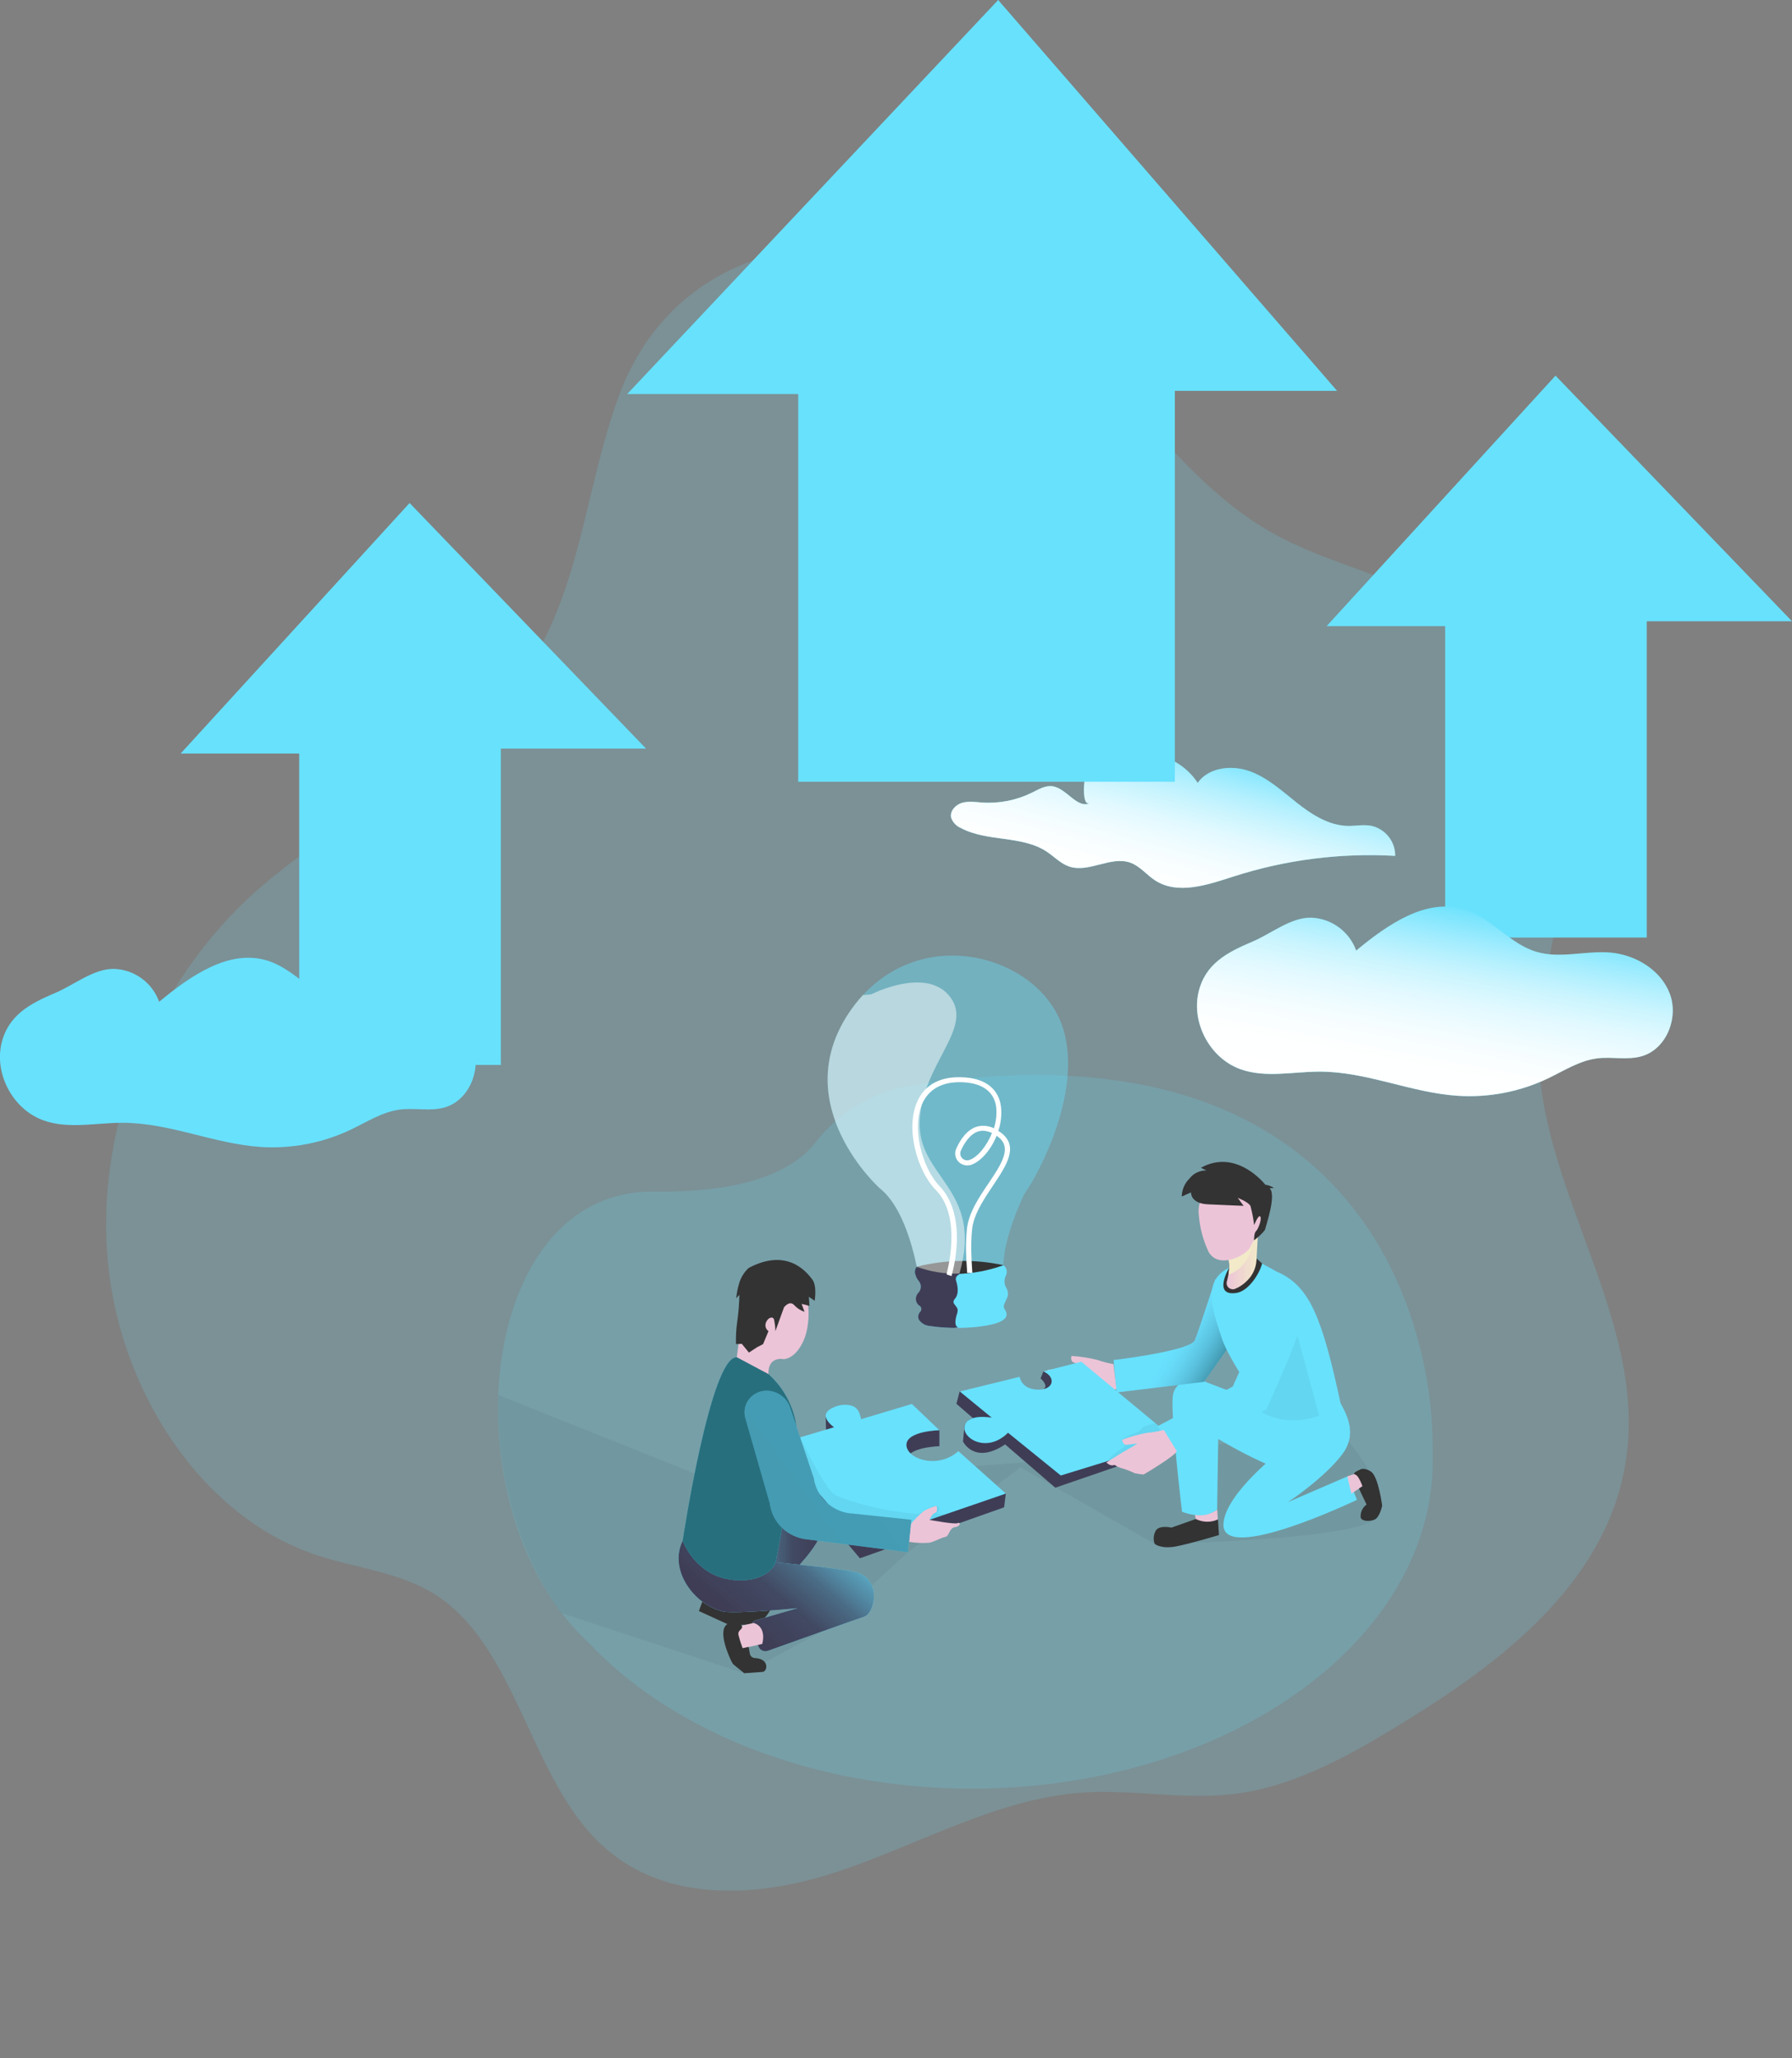 <svg width="439" height="504" viewBox="0 0 439 504" fill="none" xmlns="http://www.w3.org/2000/svg">
<rect x="0" y="0" width="439" height="504" fill="#808080" stroke="none"/>
<g clip-path="url(#clip0)">
<path opacity="0.18" d="M151.687 96.772C144.128 117.118 142.531 140.215 132.092 158.891C116.256 187.231 84.625 198.184 61.513 219.341C38.538 240.39 23.945 273.584 26.236 306.705C28.527 339.826 49.082 371.368 77.55 380.823C87.416 384.108 98.121 384.929 107.003 390.748C126.808 403.722 129.801 435.616 147.532 451.911C163.392 466.482 186.706 464.677 206.325 457.965C225.944 451.252 244.797 440.353 265.279 438.973C277.493 438.151 289.779 440.777 301.944 439.36C317.449 437.556 331.695 429.31 345.329 420.847C369.038 406.122 394.538 386.435 398.482 356.427C403 321.853 376.443 290.501 376.863 255.557C377.056 239.317 383.155 223.681 383.72 207.414C384.526 184.975 373.781 162.482 356.695 150.699C342.715 141.045 325.677 138.555 311.068 130.155C291.263 118.769 277.638 97.675 260.834 81.362C230.429 51.85 169.305 49.315 151.687 96.772Z" fill="#68E1FD"/>
<path d="M293.402 191.716C296.083 187.903 301.724 187.269 306.127 188.85C310.53 190.431 314.059 193.695 317.715 196.595C321.371 199.495 325.579 202.183 330.253 202.259C332.12 202.259 334.011 201.887 335.852 202.209C337.546 202.565 339.063 203.495 340.146 204.841C341.229 206.187 341.81 207.865 341.79 209.59C328.367 208.823 314.917 210.543 302.123 214.663C295.82 216.692 288.55 219.203 282.976 215.601C280.898 214.249 279.294 212.135 276.97 211.281C272.177 209.522 266.79 213.817 261.929 212.203C259.834 211.492 258.273 209.784 256.423 208.558C250.307 204.509 241.815 206.225 235.351 202.75C234.802 202.516 234.309 202.169 233.904 201.732C233.5 201.295 233.192 200.777 233.001 200.213C232.662 198.607 234.087 197.068 235.673 196.603C237.26 196.138 238.948 196.409 240.594 196.527C244.818 196.808 249.042 195.968 252.835 194.092C254.43 193.297 256.084 192.291 257.849 192.545C261.352 193.044 263.931 198.226 267.078 196.637C264.779 197.795 265.636 190.084 266.043 189.34C267.367 186.964 271.676 185.29 274.162 184.656C281.203 182.838 289.406 185.553 293.402 191.716Z" fill="#68E1FD"/>
<path d="M293.402 191.716C296.083 187.903 301.724 187.269 306.127 188.85C310.53 190.431 314.059 193.695 317.715 196.595C321.371 199.495 325.579 202.183 330.253 202.259C332.12 202.259 334.011 201.887 335.852 202.209C337.546 202.565 339.063 203.495 340.146 204.841C341.229 206.187 341.81 207.865 341.79 209.59C328.367 208.823 314.917 210.543 302.123 214.663C295.82 216.692 288.55 219.203 282.976 215.601C280.898 214.249 279.294 212.135 276.97 211.281C272.177 209.522 266.79 213.817 261.929 212.203C259.834 211.492 258.273 209.784 256.423 208.558C250.307 204.509 241.815 206.225 235.351 202.75C234.802 202.516 234.309 202.169 233.904 201.732C233.5 201.295 233.192 200.777 233.001 200.213C232.662 198.607 234.087 197.068 235.673 196.603C237.26 196.138 238.948 196.409 240.594 196.527C244.818 196.808 249.042 195.968 252.835 194.092C254.43 193.297 256.084 192.291 257.849 192.545C261.352 193.044 263.931 198.226 267.078 196.637C264.779 197.795 265.636 190.084 266.043 189.34C267.367 186.964 271.676 185.29 274.162 184.656C281.203 182.838 289.406 185.553 293.402 191.716Z" fill="url(#paint0_linear)"/>
<path d="M244.53 0L153.649 96.496H195.547V191.437H287.811V95.719H327.564L244.53 0Z" fill="#68E1FD"/>
<path d="M44.257 184.529L100.34 123.18L158.272 183.329H122.693V260.785H73.304V184.529H44.257Z" fill="#68E1FD"/>
<path d="M324.985 153.339L381.068 91.99L439 152.139H403.421V229.594H354.032V153.339H324.985Z" fill="#68E1FD"/>
<path d="M293.589 243.08C291.892 250.69 296.507 259.144 303.819 261.808C309.97 264.048 316.773 262.417 323.331 262.425C334.8 262.425 345.701 267.599 357.145 268.343C364.722 268.826 372.297 267.371 379.151 264.116C383.112 262.231 386.921 259.728 391.273 259.178C394.921 258.713 398.73 259.677 402.259 258.629C408.257 256.853 411.251 249.252 409.088 243.41C406.925 237.567 400.741 233.822 394.505 233.264C388.448 232.757 382.188 234.82 376.368 233.078C369.861 231.133 365.399 224.86 358.935 222.763C349.468 219.702 339.89 226.449 332.23 232.79C331.411 230.501 329.922 228.51 327.957 227.072C325.991 225.634 323.638 224.816 321.202 224.724C316.196 224.623 311.251 228.766 306.704 230.643C300.647 233.23 295.2 236.003 293.589 243.08Z" fill="#68E1FD"/>
<path d="M293.589 243.08C291.892 250.69 296.507 259.144 303.819 261.808C309.97 264.048 316.773 262.417 323.331 262.425C334.8 262.425 345.701 267.599 357.145 268.343C364.722 268.826 372.297 267.371 379.151 264.116C383.112 262.231 386.921 259.728 391.273 259.178C394.921 258.713 398.73 259.677 402.259 258.629C408.257 256.853 411.251 249.252 409.088 243.41C406.925 237.567 400.741 233.822 394.505 233.264C388.448 232.757 382.188 234.82 376.368 233.078C369.861 231.133 365.399 224.86 358.935 222.763C349.468 219.702 339.89 226.449 332.23 232.79C331.411 230.501 329.922 228.51 327.957 227.072C325.991 225.634 323.638 224.816 321.202 224.724C316.196 224.623 311.251 228.766 306.704 230.643C300.647 233.23 295.2 236.003 293.589 243.08Z" fill="url(#paint1_linear)"/>
<path d="M0.339 255.61C-1.357 263.22 3.258 271.675 10.579 274.338C16.729 276.579 23.524 274.938 30.09 274.955C41.551 274.955 52.452 280.121 63.896 280.874C71.475 281.357 79.053 279.902 85.91 276.646C89.872 274.769 93.672 272.258 98.032 271.708C101.68 271.252 105.489 272.216 109.018 271.167C115.007 269.392 118.011 261.782 115.847 255.948C113.684 250.115 107.491 246.352 101.265 245.803C95.207 245.287 88.947 247.35 83.127 245.617C76.612 243.672 72.15 237.39 65.694 235.301C56.227 232.232 46.649 238.988 38.989 245.321C38.169 243.033 36.68 241.043 34.714 239.607C32.748 238.171 30.396 237.354 27.961 237.263C22.956 237.162 18.01 241.296 13.463 243.181C7.397 245.76 1.968 248.576 0.339 255.61Z" fill="#68E1FD"/>
<path d="M0.339 255.61C-1.357 263.22 3.258 271.675 10.579 274.338C16.729 276.579 23.524 274.938 30.09 274.955C41.551 274.955 52.452 280.121 63.896 280.874C71.475 281.357 79.053 279.902 85.91 276.646C89.872 274.769 93.672 272.258 98.032 271.708C101.68 271.252 105.489 272.216 109.018 271.167C115.007 269.392 118.011 261.782 115.847 255.948C113.684 250.115 107.491 246.352 101.265 245.803C95.207 245.287 88.947 247.35 83.127 245.617C76.612 243.672 72.15 237.39 65.694 235.301C56.227 232.232 46.649 238.988 38.989 245.321C38.169 243.033 36.68 241.043 34.714 239.607C32.748 238.171 30.396 237.354 27.961 237.263C22.956 237.162 18.01 241.296 13.463 243.181C7.397 245.76 1.968 248.576 0.339 255.61Z" fill="url(#paint2_linear)"/>
<g clip-path="url(#clip1)">
<path opacity="0.18" d="M351.003 357.609C351.003 361.989 350.507 366.356 349.525 370.629C340.789 408.839 294.221 438 238.099 438C214.945 438 193.421 433.035 175.509 424.524C163.149 418.652 152.506 411.09 144.237 402.298C140.721 399.042 137.627 395.379 135.023 391.389C111.276 355.43 120.181 291.267 160.358 291.801C165.15 291.894 169.944 291.655 174.701 291.085C185.99 289.663 192.838 286.333 196.985 282.722C198.003 281.839 198.931 280.861 199.755 279.802C205.526 272.317 214.036 267.293 223.509 265.779C307.311 252.68 337.828 293.446 347.288 327.794C349.858 337.056 351.097 346.621 350.971 356.215C350.996 356.678 351.003 357.143 351.003 357.609Z" fill="#68E1FD"/>
<path opacity="0.05" d="M182.319 409.768L137.605 395.035C137.605 395.035 121.151 375.118 122.068 341.623L188.608 368.2C188.608 368.2 217.541 360.087 234.779 359.275C252.016 358.463 328.433 350.634 328.433 350.634C328.433 350.634 343.181 367.131 336.622 372.178C330.063 377.225 282.852 378.075 282.852 378.075L250.021 359.299L222.408 380.117L201.368 399.489L182.319 409.768Z" fill="#000405"/>
<path d="M255.621 335.808L254.919 337.549C254.919 337.549 257.026 339.368 255.621 340.149C255.621 340.149 262.932 339.707 255.621 335.808Z" fill="#3F3D56"/>
<path d="M172.065 392.174L171.215 394.524L178.192 397.707C178.192 397.707 184.667 398.502 186.658 396.837C187.866 395.798 188.748 394.448 189.204 392.941L172.065 392.174Z" fill="#333333"/>
<path d="M190.334 370.122C190.334 370.122 198.544 369.982 200.946 372.891C203.348 375.8 194.717 384.413 194.717 384.413L174.811 385.784L190.334 370.122Z" fill="#68E1FD"/>
<path d="M190.334 370.122C190.334 370.122 198.544 369.982 200.946 372.891C203.348 375.8 194.717 384.413 194.717 384.413L174.811 385.784L190.334 370.122Z" fill="url(#paint3_linear)"/>
<path d="M190.04 382.611C190.04 382.611 207.287 384.129 210.286 385.208C215.953 387.288 214.268 395.059 211.708 395.888C209.57 396.59 193.305 402.398 188.105 404.258C187.674 404.41 187.199 404.395 186.779 404.216C186.359 404.037 186.025 403.707 185.847 403.295L184.046 399.146C183.947 398.919 183.898 398.674 183.903 398.427C183.908 398.181 183.966 397.938 184.073 397.715C184.181 397.491 184.336 397.293 184.528 397.132C184.72 396.971 184.944 396.852 185.187 396.782L195.419 393.811C195.419 393.811 180.229 395.305 177.16 394.641C170.365 393.188 163.666 384.704 167.233 377.297C170.801 369.889 190.04 382.611 190.04 382.611Z" fill="#68E1FD"/>
<path d="M190.04 382.611C190.04 382.611 207.287 384.129 210.286 385.208C215.953 387.288 214.268 395.059 211.708 395.888C209.57 396.59 193.305 402.398 188.105 404.258C187.674 404.41 187.199 404.395 186.779 404.216C186.359 404.037 186.025 403.707 185.847 403.295L184.046 399.146C183.947 398.919 183.898 398.674 183.903 398.427C183.908 398.181 183.966 397.938 184.073 397.715C184.181 397.491 184.336 397.293 184.528 397.132C184.72 396.971 184.944 396.852 185.187 396.782L195.419 393.811C195.419 393.811 180.229 395.305 177.16 394.641C170.365 393.188 163.666 384.704 167.233 377.297C170.801 369.889 190.04 382.611 190.04 382.611Z" fill="url(#paint4_linear)"/>
<path d="M235.097 340.732L234.3 343.774L238.387 347.307C238.387 347.307 237.218 347.307 236.281 349.088L235.908 352.984C235.908 352.984 238.654 358.781 246.232 353.714L258.521 364.315L285.78 354.947L286.363 351.322L235.097 340.732Z" fill="#3F3D56"/>
<path d="M308.997 343.64L295.436 338.443C294.6 337.985 293.662 337.732 292.703 337.705C291.745 337.677 290.793 337.876 289.93 338.285C289.166 338.637 288.515 339.187 288.048 339.874C287.581 340.561 287.315 341.36 287.279 342.184C286.812 347.187 289.572 370.211 289.572 370.211C290.59 370.596 291.651 370.861 292.733 371.003C293.681 371.187 294.66 371.167 295.6 370.943C296.54 370.718 297.418 370.295 298.172 369.704L298.435 352.384C298.435 352.384 313.72 361.597 319.173 360.83C325.276 359.973 335.094 355.088 328.461 343.757C321.828 332.426 308.997 343.64 308.997 343.64Z" fill="#68E1FD"/>
<path d="M308.997 343.64L295.436 338.443C294.6 337.985 293.662 337.732 292.703 337.705C291.745 337.677 290.793 337.876 289.93 338.285C289.166 338.637 288.515 339.187 288.048 339.874C287.581 340.561 287.315 341.36 287.279 342.184C286.812 347.187 289.572 370.211 289.572 370.211C290.59 370.596 291.651 370.861 292.733 371.003C293.681 371.187 294.66 371.167 295.6 370.943C296.54 370.718 297.418 370.295 298.172 369.704L298.435 352.384C298.435 352.384 313.72 361.597 319.173 360.83C325.276 359.973 335.094 355.088 328.461 343.757C321.828 332.426 308.997 343.64 308.997 343.64Z" fill="url(#paint5_linear)"/>
<path d="M297.761 313.174C297.761 313.174 293.779 325.543 292.704 328.195C291.63 330.847 272.802 333.053 272.802 333.053L273.504 340.992L294.945 338.395L301.392 329.298L297.761 313.174Z" fill="#68E1FD"/>
<path opacity="0.61" d="M297.761 313.174C297.761 313.174 293.779 325.543 292.704 328.195C291.63 330.847 272.802 333.053 272.802 333.053L273.504 340.992L294.945 338.395L301.392 329.298L297.761 313.174Z" fill="url(#paint6_linear)"/>
<path d="M308.485 309.07L312.849 311.434C320.957 314.966 323.913 322.829 328.45 343.812C328.45 343.812 324.616 352.179 310.5 346.553C310.5 346.553 300.921 332.896 299.341 327.777C297.761 322.658 293.783 313.849 301.097 310.481C308.411 307.113 308.485 309.07 308.485 309.07Z" fill="#68E1FD"/>
<path opacity="0.05" d="M317.842 327.085L323.158 346.659C323.158 346.659 317.733 349.887 310.482 346.543C303.232 343.199 305.798 339.872 303.46 335.808L310.563 332.039L317.842 327.085Z" fill="#000405"/>
<path d="M307.87 308.223C307.589 308.816 307.187 309.348 306.69 309.785C306.192 310.223 305.609 310.557 304.975 310.769C304.342 310.98 303.671 311.064 303.003 311.015C302.335 310.966 301.684 310.786 301.09 310.485C301.09 310.485 296.988 317.464 302.845 316.631C305.949 316.189 308.667 311.68 309.187 309.395L307.87 308.223Z" fill="#333333"/>
<path d="M308.133 302.625C308.133 302.704 307.947 306.147 307.803 308.628C307.698 310.547 306.854 312.357 305.44 313.695C304.621 314.526 303.636 315.184 302.547 315.631C302.284 315.726 301.999 315.749 301.724 315.696C301.449 315.644 301.194 315.518 300.988 315.333C300.781 315.147 300.63 314.909 300.552 314.645C300.474 314.381 300.472 314.101 300.545 313.836C300.686 313.318 300.826 312.722 300.939 312.098C301.17 310.803 301.29 309.402 300.914 308.412C300.903 308.374 300.89 308.338 300.875 308.302C300.665 307.792 300.875 307.233 301.371 306.671C302.052 305.883 303.246 305.085 304.439 304.41C305.635 303.747 306.869 303.151 308.133 302.625V302.625Z" fill="url(#paint7_linear)"/>
<path d="M301.722 311.835C301.478 311.954 301.219 312.043 300.953 312.098C301.184 310.803 301.304 309.402 300.928 308.412L301.385 306.671L301.736 305.376L304.468 304.41L307.231 303.433C306.543 308.223 303.92 310.831 301.722 311.835Z" fill="url(#paint8_linear)"/>
<path d="M301.023 288.981C299.943 289.043 298.887 289.321 297.923 289.799C296.958 290.277 296.105 290.944 295.417 291.759C294.73 292.574 294.222 293.519 293.926 294.534C293.63 295.55 293.553 296.614 293.698 297.66C293.944 300.77 294.763 303.81 296.114 306.637C298.674 310.899 305.135 307.391 306.156 305.636C307.178 303.882 311.041 295.944 309.422 293.686C308.362 292.151 305.215 288.82 301.023 288.981Z" fill="url(#paint9_linear)"/>
<path d="M294.204 285.966L295.531 286.631C294.739 286.613 293.954 286.779 293.241 287.116C292.528 287.452 291.907 287.95 291.43 288.567C290.217 289.749 289.526 291.348 289.506 293.021L291.763 291.993C291.763 291.993 291.591 294.707 295.861 294.916C300.131 295.125 304.657 295.292 304.657 295.292L303.217 293.333C303.217 293.333 305.869 294.361 306.336 295.334C306.754 296.87 307.055 298.434 307.234 300.014C307.234 300.014 308.288 297.335 308.734 297.92C309.18 298.506 308.27 300.936 307.712 301.467C307.154 301.998 307.249 303.598 307.196 303.728C307.143 303.858 309.85 301.672 309.97 300.922C310.089 300.171 312.779 292.569 311.023 290.986L312.077 290.91C311.446 290.492 310.725 290.22 309.97 290.115C309.97 290.115 302.986 281.108 294.204 285.966Z" fill="#333333"/>
<path d="M272.778 334.047C271.426 333.816 270.097 333.472 268.806 333.019C266.737 332.496 264.62 332.173 262.486 332.056C262.486 332.056 262.075 333.427 263.188 333.708C264.301 333.989 265.576 334.448 265.576 334.448L260.934 334.904L256.636 335.476C256.636 335.476 257.047 336.846 258.202 336.846C258.537 337.436 258.987 337.956 259.526 338.378C260.343 339.099 261.101 339.882 261.794 340.718C262.377 341.167 262.999 341.567 263.652 341.914C263.89 341.914 272.939 340.886 273.483 340.043L272.778 334.047Z" fill="url(#paint10_linear)"/>
<path d="M310.525 346.553C310.525 346.553 311.929 353.375 314.011 355.091C314.011 355.091 300.359 365.486 299.724 373.007C298.835 383.402 332.428 367.282 332.428 367.282L330.104 361.539L315.539 367.84C315.539 367.84 324.401 361.995 328.805 356.146C332.267 351.507 330.385 347.238 328.454 343.921C328.433 343.812 320.072 350.555 310.525 346.553Z" fill="#68E1FD"/>
<path d="M310.525 346.553C310.525 346.553 311.929 353.375 314.011 355.091C314.011 355.091 300.359 365.486 299.724 373.007C298.835 383.402 332.428 367.282 332.428 367.282L330.104 361.539L315.539 367.84C315.539 367.84 324.401 361.995 328.805 356.146C332.267 351.507 330.385 347.238 328.454 343.921C328.433 343.812 320.072 350.555 310.525 346.553Z" fill="url(#paint11_linear)"/>
<path d="M330.065 361.536L332.586 360.69L333.833 363.914L331.048 365.771L330.065 361.536Z" fill="url(#paint12_linear)"/>
<path d="M292.996 372.421L292.757 370.993C293.707 371.142 294.677 371.104 295.612 370.881C296.546 370.658 297.425 370.255 298.196 369.694L298.344 372.034C297.551 372.517 296.65 372.804 295.719 372.871C294.787 372.939 293.853 372.784 292.996 372.421Z" fill="url(#paint13_linear)"/>
<path d="M292.943 371.983L286.974 374.086C286.974 374.086 283.656 373.295 282.992 375.114C282.557 376.048 282.514 377.111 282.873 378.075C282.873 378.075 284.439 379.445 288.34 378.647C292.241 377.849 298.621 375.906 298.621 375.906L298.382 372.099C297.525 372.481 296.591 372.668 295.649 372.648C294.707 372.628 293.782 372.4 292.943 371.983ZM333.064 359.95C333.064 359.95 331.565 360.549 331.737 360.936C331.909 361.324 332.439 360.471 333.78 363.928L332.92 364.541L334.774 368.437C334.283 368.798 333.893 369.274 333.64 369.822C333.388 370.369 333.282 370.97 333.331 371.568C333.517 372.517 335.241 372.647 336.621 372.181C338.001 371.715 338.598 368.724 338.598 368.724C338.598 368.724 337.695 361.553 335.838 360.357C333.98 359.162 333.064 359.95 333.064 359.95Z" fill="#333333"/>
<path d="M288.048 352.662L259.866 361.327L246.944 350.856C241.73 356.05 235.469 352.155 236.33 349.112C237.19 346.07 242.966 347.176 242.966 347.176L235.136 340.759L249.785 337.161C249.876 337.665 250.487 340.108 254.044 340.303C258.023 340.526 258.925 337.367 255.621 335.822L264.909 333.471L288.048 352.662Z" fill="#68E1FD"/>
<path opacity="0.05" d="M280.52 349.26C280.328 349.311 280.146 349.394 279.983 349.506C279.833 349.647 279.699 349.804 279.583 349.972C279.063 350.603 278.217 350.853 277.448 351.151C276.579 351.486 275.753 351.921 274.99 352.446C274.875 352.51 274.785 352.608 274.733 352.727C274.618 353.094 275.2 353.275 275.397 353.608C275.455 353.733 275.475 353.871 275.453 354.007C275.432 354.143 275.371 354.269 275.278 354.372C275.088 354.573 274.863 354.74 274.614 354.865C273.277 355.662 272.108 356.702 271.173 357.928C275.421 355.772 279.85 353.972 284.411 352.549C284.766 352.463 285.1 352.307 285.39 352.09C285.535 351.98 285.641 351.829 285.694 351.658C285.748 351.487 285.746 351.304 285.689 351.134C285.612 350.966 285.882 350.921 285.742 350.791C285.057 350.195 283.905 349.198 282.989 348.468C283.003 348.475 281.24 349.027 280.52 349.26Z" fill="#000405"/>
<path d="M317.965 315.137C317.465 314.562 316.816 314.129 316.085 313.881C315.355 313.634 314.57 313.582 313.812 313.73C313.054 313.879 312.351 314.223 311.775 314.726C311.2 315.23 310.773 315.875 310.539 316.594C310.286 317.385 310.019 318.334 309.756 319.502C308.351 325.817 301.992 339.55 301.992 339.55L283.526 349.284L288.579 355.598L310.191 345.203C310.191 345.203 319.77 324.556 319.598 320.619C319.661 318.67 319.089 316.75 317.965 315.137Z" fill="#68E1FD"/>
<path opacity="0.61" d="M317.965 315.137C317.465 314.562 316.816 314.129 316.085 313.881C315.355 313.634 314.57 313.582 313.812 313.73C313.054 313.879 312.351 314.223 311.775 314.726C311.2 315.23 310.773 315.875 310.539 316.594C310.286 317.385 310.019 318.334 309.756 319.502C308.351 325.817 301.992 339.55 301.992 339.55L283.526 349.284L288.579 355.598L310.191 345.203C310.191 345.203 319.77 324.556 319.598 320.619C319.661 318.67 319.089 316.75 317.965 315.137Z" fill="url(#paint14_linear)"/>
<path d="M285.102 350.168C283.768 350.518 282.405 350.756 281.029 350.88C278.925 351.253 276.863 351.826 274.874 352.593C274.874 352.593 275.085 353.998 276.201 353.803C277.318 353.608 278.68 353.518 278.68 353.518L274.702 355.845L271.039 358.13C271.039 358.13 271.995 359.21 273.041 358.726C273.602 359.125 274.238 359.413 274.912 359.573C275.959 359.89 276.979 360.286 277.964 360.755C278.687 360.925 279.423 361.033 280.165 361.08C280.38 360.988 288.221 356.311 288.273 355.338L285.102 350.168Z" fill="url(#paint15_linear)"/>
<path d="M223.394 347.66L230.136 350.257V354.156C230.136 354.156 222.06 354.324 222.06 357.74C222.06 361.156 229.676 363.835 234.781 359.275L246.404 365.785L245.982 369.122L210.644 381.597L190.398 357.493V353.597L223.394 347.66Z" fill="#3F3D56"/>
<path d="M223.394 343.812L230.136 350.243C230.136 350.243 222.06 350.414 222.06 353.83C222.06 357.246 229.676 359.926 234.781 355.362L246.404 365.757L211.016 377.934L190.398 353.662L204.289 349.517C204.289 349.517 199.871 346.618 204.117 344.682C204.901 344.307 205.752 344.082 206.624 344.021C209.956 343.891 210.486 345.566 210.925 347.399V347.543L223.394 343.812Z" fill="#68E1FD"/>
<path opacity="0.05" d="M196.012 351.987C196.012 351.987 201.631 363.904 204.303 365.88C205.791 366.984 216.083 370.259 224.823 370.722C225.641 370.766 228.197 368.454 229.405 368.759C231.161 369.207 229.086 370.746 229.493 370.766C234.76 371.01 237.678 368.759 237.678 368.759L209.938 378.53L191.353 352.525L196.012 351.987Z" fill="#000405"/>
<path d="M223.078 373.319C224.019 372.118 225.096 371.023 226.287 370.057C227.262 369.489 228.311 369.052 229.405 368.759C229.405 368.759 229.897 370.215 229.054 370.489C228.212 370.763 227.727 372.202 227.727 372.202C227.727 372.202 233.858 373.346 234.599 372.993C235.34 372.641 235.41 373.761 233.963 373.97C232.516 374.179 232.559 376.204 231.575 376.368C230.592 376.533 229.135 377.448 227.688 377.787C226.012 377.928 224.323 377.852 222.667 377.561L223.078 373.319Z" fill="url(#paint16_linear)"/>
<path d="M194.948 356.027C195.743 351.807 195.215 347.453 193.433 343.531C191.651 339.61 188.697 336.304 184.959 334.047C183.627 333.157 182.102 332.583 180.503 332.372C174.08 332.008 167.233 377.29 167.233 377.29C167.233 377.29 170.327 386.061 179.692 386.904C188.344 387.685 190.029 382.604 190.029 382.604L194.948 356.027Z" fill="#68E1FD"/>
<path opacity="0.61" d="M194.948 356.027C195.743 351.807 195.215 347.453 193.433 343.531C191.651 339.61 188.697 336.304 184.959 334.047C183.627 333.157 182.102 332.583 180.503 332.372C174.08 332.008 167.233 377.29 167.233 377.29C167.233 377.29 170.327 386.061 179.692 386.904C188.344 387.685 190.029 382.604 190.029 382.604L194.948 356.027Z" fill="url(#paint17_linear)"/>
<path d="M180.503 332.365C180.503 332.365 181.444 325.533 181.83 321.089C182.216 316.645 183.712 310.694 191.356 311.471C199.001 312.249 198.997 323.532 196.873 328.26C194.748 332.988 191.925 332.834 191.925 332.834C191.925 332.834 188.119 332.015 188.249 336.486L180.503 332.365Z" fill="url(#paint18_linear)"/>
<path d="M183.392 310.512C182.279 311.554 181.472 312.869 181.057 314.319C180.713 315.495 180.478 316.699 180.355 317.916L181.138 317.087C181.094 319.173 180.93 321.255 180.647 323.323C180.357 325.251 180.24 327.2 180.295 329.148L181.718 329.082L183.473 331.227L185.45 329.925L186.935 329.161L188.263 325.975C187.939 325.744 187.702 325.416 187.588 325.041C187.473 324.666 187.487 324.265 187.627 323.899C188.119 322.6 189.323 322.298 189.604 323.066C189.819 324.022 189.937 324.996 189.955 325.975L192.062 320.15C192.062 320.15 193.389 318.341 194.545 319.592C195.237 320.345 196.112 320.917 197.09 321.253L196.388 319.304L198.298 319.784L198.151 317.563L199.573 318.536C199.573 318.536 200.208 314.939 199 313.339C197.793 311.739 193.028 305.38 183.392 310.512Z" fill="#333333"/>
<path d="M223.274 372.164L207.635 370.513C205.521 370.117 203.588 369.084 202.107 367.56C200.626 366.035 199.672 364.096 199.38 362.016L193.596 344.799C193.247 343.718 192.594 342.755 191.712 342.018C190.831 341.281 189.755 340.8 188.607 340.629C187.701 340.497 186.776 340.591 185.918 340.903C185.06 341.214 184.297 341.733 183.701 342.411C183.104 343.089 182.694 343.903 182.508 344.778C182.322 345.653 182.367 346.56 182.638 347.413L188.607 368.2C188.888 370.482 189.965 372.601 191.655 374.202C193.346 375.803 195.548 376.789 197.894 376.995L222.414 380.117L223.274 372.164Z" fill="#68E1FD"/>
<path opacity="0.61" d="M223.274 372.164L207.635 370.513C205.521 370.117 203.588 369.084 202.107 367.56C200.626 366.035 199.672 364.096 199.38 362.016L193.596 344.799C193.247 343.718 192.594 342.755 191.712 342.018C190.831 341.281 189.755 340.8 188.607 340.629C187.701 340.497 186.776 340.591 185.918 340.903C185.06 341.214 184.297 341.733 183.701 342.411C183.104 343.089 182.694 343.903 182.508 344.778C182.322 345.653 182.367 346.56 182.638 347.413L188.607 368.2C188.888 370.482 189.965 372.601 191.655 374.202C193.346 375.803 195.548 376.789 197.894 376.995L222.414 380.117L223.274 372.164Z" fill="url(#paint19_linear)"/>
<path d="M184.667 397.433L180.064 398.461L181.907 403.659L186.725 402.573C186.725 402.573 187.999 398.553 184.667 397.433Z" fill="url(#paint20_linear)"/>
<path d="M178.192 397.707C178.192 397.707 181.205 397.084 181.703 398.084C182.202 399.084 180.601 399.019 180.92 400.438C181.188 401.517 181.52 402.58 181.914 403.621L183.399 403.295L183.705 405.008C183.77 405.303 183.938 405.567 184.18 405.754C184.422 405.942 184.723 406.042 185.032 406.036C188.508 406.232 188.045 409.308 186.823 409.425L182.325 409.75L179.951 407.815C179.667 407.622 179.442 407.356 179.302 407.047C178.42 405.385 175.755 399.201 178.192 397.707Z" fill="#333333"/>
<path opacity="0.4" d="M251.362 291.75C251.132 292.075 250.932 292.419 250.765 292.778C249.757 294.882 246.348 302.406 245.849 308.926C245.75 310.513 245.057 312.009 243.903 313.13C242.748 314.251 241.211 314.919 239.585 315.008L233.496 315.35L231.505 315.453C229.906 315.545 228.326 315.07 227.058 314.115C225.79 313.159 224.919 311.789 224.605 310.256C223.359 304.253 220.704 295.081 215.546 291.027C215.546 291.027 192.803 270.706 207.968 248.045C208.988 246.514 210.128 245.062 211.378 243.704C227.295 226.511 253.567 234.343 259.88 250.313C266.194 266.283 253.872 288.307 251.362 291.75Z" fill="#68E1FD"/>
<path d="M246.72 317.813C246.19 319.112 245.579 319.736 246.109 320.596C246.639 321.456 248.166 323.768 240.417 324.796C238.812 325.012 237.195 325.138 235.575 325.173H233.04L231.554 325.108C229.858 325.005 228.489 324.837 227.576 324.693C227.08 324.622 226.604 324.45 226.181 324.188C225.757 323.926 225.395 323.58 225.118 323.172C224.982 322.866 224.937 322.528 224.986 322.198C225.036 321.867 225.179 321.557 225.399 321.301C225.525 321.186 225.62 321.042 225.674 320.882C225.728 320.722 225.74 320.55 225.708 320.385C225.676 320.219 225.602 320.064 225.492 319.933C225.382 319.803 225.24 319.702 225.079 319.64C224.66 319.255 224.412 318.726 224.387 318.165C224.362 317.605 224.563 317.057 224.946 316.638C225.137 316.447 225.295 316.228 225.413 315.987C225.579 315.617 225.638 315.209 225.584 314.808C225.53 314.407 225.366 314.028 225.107 313.712L224.893 313.455C224.598 313.065 224.382 312.623 224.258 312.153C224.129 311.83 224.09 311.48 224.146 311.138C224.203 310.796 224.351 310.474 224.577 310.207C224.891 311.739 225.761 313.109 227.029 314.064C228.296 315.019 229.875 315.494 231.474 315.401L233.464 315.285C233.52 315.209 233.565 315.126 233.598 315.038C233.949 314.209 233.159 313.246 233.559 311.954L235.055 311.889C238.733 311.675 242.365 310.984 245.856 309.834C246.237 310.142 246.498 310.568 246.595 311.042C246.691 311.516 246.618 312.007 246.386 312.434C246.249 312.722 246.155 313.028 246.109 313.342C246.018 314.001 246.133 314.671 246.439 315.264C246.474 315.337 246.514 315.406 246.558 315.473C246.771 315.824 246.896 316.218 246.924 316.625C246.952 317.031 246.882 317.438 246.72 317.813V317.813Z" fill="#68E1FD"/>
<path d="M224.591 310.2C231.537 308.444 238.81 308.315 245.817 309.823C245.817 309.823 234.314 314.421 224.591 310.2Z" fill="#333333"/>
<path d="M234.778 325.05C234.2 325.161 233.61 325.2 233.022 325.166L231.533 325.101C229.837 324.998 228.471 324.83 227.555 324.687C227.059 324.616 226.583 324.444 226.16 324.182C225.736 323.919 225.374 323.573 225.097 323.165C224.96 322.859 224.914 322.522 224.963 322.191C225.012 321.861 225.154 321.55 225.374 321.295C225.5 321.179 225.595 321.034 225.649 320.874C225.703 320.713 225.715 320.542 225.683 320.376C225.651 320.211 225.577 320.056 225.467 319.926C225.357 319.795 225.215 319.695 225.055 319.633C224.635 319.248 224.387 318.719 224.363 318.158C224.338 317.597 224.54 317.049 224.925 316.631C225.316 316.249 225.549 315.739 225.578 315.2C225.607 314.66 225.431 314.129 225.083 313.709C224.692 313.26 224.412 312.73 224.261 312.16C224.132 311.838 224.094 311.487 224.149 311.145C224.205 310.803 224.352 310.482 224.577 310.214C227.905 311.458 231.459 312.023 235.02 311.876L235.192 311.955C235.192 311.955 233.865 312.448 234.209 313.579C234.553 314.709 235.059 316.748 233.917 318.074C232.776 319.4 234.971 319.763 234.556 321.257V321.401C234.389 321.846 234.259 322.305 234.17 322.771C233.931 323.946 234.044 324.947 234.778 325.05Z" fill="url(#paint21_linear)"/>
<path opacity="0.49" d="M235.045 311.862C231.48 312.013 227.922 311.447 224.591 310.2C223.355 304.235 220.701 295.063 215.542 291.013C215.542 291.013 192.799 270.692 207.965 248.031C208.984 246.499 210.124 245.048 211.374 243.689L213.418 243.508C213.418 243.508 227.021 236.515 232.79 244.169C238.559 251.823 225.968 260.475 225.308 274.454C224.647 288.433 241.042 291.02 235.045 311.862Z" fill="white"/>
<path d="M244.929 321.411C243.946 322.034 240.417 323.206 234.128 322.781C231.18 322.553 228.262 322.048 225.413 321.274C225.539 321.159 225.634 321.014 225.688 320.854C225.742 320.694 225.754 320.523 225.722 320.357C225.69 320.191 225.616 320.036 225.506 319.906C225.396 319.775 225.254 319.674 225.093 319.612C228.147 320.634 231.346 321.182 234.574 321.236C238.198 321.335 241.816 320.897 245.305 319.938C245.305 319.938 246.4 320.475 244.929 321.411Z" fill="url(#paint22_linear)"/>
<path d="M246.428 315.278C245.248 316.241 240.789 318.019 234.342 317.409C231.315 317.302 228.314 316.817 225.413 315.967C225.579 315.597 225.638 315.19 225.584 314.789C225.53 314.389 225.365 314.011 225.107 313.695L224.893 313.435C225.318 313.592 226.034 313.812 227 314.058C229.176 314.595 231.397 314.939 233.636 315.086H234.669C238.568 315.239 242.459 314.639 246.119 313.318C246.013 313.987 246.12 314.671 246.428 315.278V315.278Z" fill="url(#paint23_linear)"/>
<path d="M202.273 346.659L202.354 350.085L204.303 349.5C204.303 349.5 202.273 348.126 202.273 346.659Z" fill="#3F3D56"/>
<path d="M244.989 277.215L244.564 276.935C245.204 275.045 245.43 273.046 245.227 271.065C244.722 266.872 241.688 264.312 236.695 263.87C229.04 263.161 226.01 267.015 224.886 269.373C221.642 275.961 224.577 286.631 229.254 291.417C235.02 297.29 232.794 308.364 231.979 311.632C231.953 311.713 231.935 311.795 231.926 311.879V312.098L233.103 312.489L233.187 312.167C233.884 309.55 234.289 306.868 234.395 304.167C234.602 298.342 233.173 293.631 230.248 290.547C225.929 286.131 223.124 275.934 226.105 269.9C227.913 266.286 231.561 264.621 236.663 265.083C242.215 265.597 243.749 268.705 244.058 271.209C244.215 272.926 244.018 274.656 243.479 276.297C242.239 275.687 240.816 275.531 239.469 275.859C236.839 276.564 235.178 279.223 234.247 281.32C234.015 281.841 233.943 282.418 234.041 282.978C234.139 283.539 234.402 284.059 234.799 284.476C235.186 284.883 235.685 285.173 236.237 285.311C236.789 285.449 237.369 285.429 237.91 285.254C240.28 284.435 242.752 281.598 244.142 278.137L244.279 278.23C248.142 280.882 245.385 284.969 242.215 289.708C239.957 293.028 237.155 297.16 236.853 301.23C236.502 304.876 236.663 307.757 236.916 311.427L236.934 311.718H238.198L238.18 311.375C237.934 307.713 237.787 304.865 238.117 301.323C238.387 297.595 240.968 293.761 243.244 290.359L243.345 290.204C246.65 285.26 249.768 280.566 244.989 277.215ZM237.46 284.068C237.155 284.17 236.825 284.182 236.513 284.102C236.201 284.022 235.92 283.854 235.705 283.619C235.473 283.379 235.32 283.078 235.264 282.753C235.208 282.428 235.251 282.094 235.389 281.793C236.056 280.282 237.517 277.647 239.788 277.03C240.113 276.944 240.449 276.9 240.786 276.9C241.561 276.926 242.321 277.118 243.012 277.462C241.688 280.727 239.437 283.424 237.46 284.075V284.068ZM243.826 277.185L243.883 277.222L243.826 277.185Z" fill="white"/>
</g>
</g>
<defs>
<linearGradient id="paint0_linear" x1="293.589" y1="181.207" x2="282.857" y2="221.893" gradientUnits="userSpaceOnUse">
<stop stop-color="white" stop-opacity="0"/>
<stop offset="0.06" stop-color="white" stop-opacity="0.13"/>
<stop offset="0.16" stop-color="white" stop-opacity="0.33"/>
<stop offset="0.26" stop-color="white" stop-opacity="0.51"/>
<stop offset="0.37" stop-color="white" stop-opacity="0.66"/>
<stop offset="0.48" stop-color="white" stop-opacity="0.79"/>
<stop offset="0.59" stop-color="white" stop-opacity="0.88"/>
<stop offset="0.71" stop-color="white" stop-opacity="0.95"/>
<stop offset="0.84" stop-color="white" stop-opacity="0.99"/>
<stop offset="1" stop-color="white"/>
</linearGradient>
<linearGradient id="paint1_linear" x1="356.585" y1="219.88" x2="343.866" y2="287.678" gradientUnits="userSpaceOnUse">
<stop offset="0.02" stop-color="white" stop-opacity="0"/>
<stop offset="0.06" stop-color="white" stop-opacity="0.13"/>
<stop offset="0.13" stop-color="white" stop-opacity="0.33"/>
<stop offset="0.2" stop-color="white" stop-opacity="0.51"/>
<stop offset="0.27" stop-color="white" stop-opacity="0.66"/>
<stop offset="0.35" stop-color="white" stop-opacity="0.79"/>
<stop offset="0.43" stop-color="white" stop-opacity="0.88"/>
<stop offset="0.51" stop-color="white" stop-opacity="0.95"/>
<stop offset="0.6" stop-color="white" stop-opacity="0.99"/>
<stop offset="0.71" stop-color="white"/>
</linearGradient>
<linearGradient id="paint2_linear" x1="25624.6" y1="12853.3" x2="25642.7" y2="16304.3" gradientUnits="userSpaceOnUse">
<stop stop-color="white" stop-opacity="0"/>
<stop offset="0.06" stop-color="white" stop-opacity="0.13"/>
<stop offset="0.16" stop-color="white" stop-opacity="0.33"/>
<stop offset="0.26" stop-color="white" stop-opacity="0.51"/>
<stop offset="0.37" stop-color="white" stop-opacity="0.66"/>
<stop offset="0.48" stop-color="white" stop-opacity="0.79"/>
<stop offset="0.59" stop-color="white" stop-opacity="0.88"/>
<stop offset="0.71" stop-color="white" stop-opacity="0.95"/>
<stop offset="0.84" stop-color="white" stop-opacity="0.99"/>
<stop offset="1" stop-color="white"/>
</linearGradient>
<linearGradient id="paint3_linear" x1="174.811" y1="377.958" x2="201.367" y2="377.958" gradientUnits="userSpaceOnUse">
<stop stop-color="#68E1FD" stop-opacity="0"/>
<stop offset="0.02" stop-color="#66DAF6" stop-opacity="0.04"/>
<stop offset="0.18" stop-color="#58A1BC" stop-opacity="0.39"/>
<stop offset="0.35" stop-color="#4D758F" stop-opacity="0.66"/>
<stop offset="0.53" stop-color="#45566F" stop-opacity="0.85"/>
<stop offset="0.73" stop-color="#40435C" stop-opacity="0.96"/>
<stop offset="0.99" stop-color="#3F3D56"/>
</linearGradient>
<linearGradient id="paint4_linear" x1="211.789" y1="361.783" x2="181.379" y2="397.398" gradientUnits="userSpaceOnUse">
<stop offset="0.11" stop-color="#68E1FD" stop-opacity="0"/>
<stop offset="0.13" stop-color="#66DAF6" stop-opacity="0.04"/>
<stop offset="0.27" stop-color="#58A1BC" stop-opacity="0.39"/>
<stop offset="0.42" stop-color="#4D758F" stop-opacity="0.66"/>
<stop offset="0.58" stop-color="#45566F" stop-opacity="0.85"/>
<stop offset="0.76" stop-color="#40435C" stop-opacity="0.96"/>
<stop offset="0.99" stop-color="#3F3D56"/>
</linearGradient>
<linearGradient id="paint5_linear" x1="22085.8" y1="11272.8" x2="28115.4" y2="13079.7" gradientUnits="userSpaceOnUse">
<stop stop-color="#68E1FD" stop-opacity="0"/>
<stop offset="0.02" stop-color="#66DAF6" stop-opacity="0.04"/>
<stop offset="0.18" stop-color="#58A1BC" stop-opacity="0.39"/>
<stop offset="0.35" stop-color="#4D758F" stop-opacity="0.66"/>
<stop offset="0.53" stop-color="#45566F" stop-opacity="0.85"/>
<stop offset="0.73" stop-color="#40435C" stop-opacity="0.96"/>
<stop offset="0.99" stop-color="#3F3D56"/>
</linearGradient>
<linearGradient id="paint6_linear" x1="308.836" y1="340.266" x2="287.911" y2="327.783" gradientUnits="userSpaceOnUse">
<stop offset="0.36" stop-color="#00272E"/>
<stop offset="1" stop-color="#69B9EB" stop-opacity="0"/>
</linearGradient>
<linearGradient id="paint7_linear" x1="300.507" y1="309.176" x2="308.147" y2="309.176" gradientUnits="userSpaceOnUse">
<stop stop-color="#ECC4D7"/>
<stop offset="0.42" stop-color="#EFD4D1"/>
<stop offset="1" stop-color="#F2EAC9"/>
</linearGradient>
<linearGradient id="paint8_linear" x1="4136.69" y1="2067.89" x2="3766.94" y2="2515.38" gradientUnits="userSpaceOnUse">
<stop stop-color="#ECC4D7"/>
<stop offset="0.42" stop-color="#EFD4D1"/>
<stop offset="1" stop-color="#F2EAC9"/>
</linearGradient>
<linearGradient id="paint9_linear" x1="9595.81" y1="4014.38" x2="10341.8" y2="4014.38" gradientUnits="userSpaceOnUse">
<stop stop-color="#ECC4D7"/>
<stop offset="0.42" stop-color="#EFD4D1"/>
<stop offset="1" stop-color="#F2EAC9"/>
</linearGradient>
<linearGradient id="paint10_linear" x1="8162.97" y1="3294.7" x2="8970.81" y2="3294.7" gradientUnits="userSpaceOnUse">
<stop stop-color="#ECC4D7"/>
<stop offset="0.42" stop-color="#EFD4D1"/>
<stop offset="1" stop-color="#F2EAC9"/>
</linearGradient>
<linearGradient id="paint11_linear" x1="19715.4" y1="11668" x2="22709.8" y2="13104.8" gradientUnits="userSpaceOnUse">
<stop stop-color="#68E1FD" stop-opacity="0"/>
<stop offset="0.02" stop-color="#66DAF6" stop-opacity="0.04"/>
<stop offset="0.18" stop-color="#58A1BC" stop-opacity="0.39"/>
<stop offset="0.35" stop-color="#4D758F" stop-opacity="0.66"/>
<stop offset="0.53" stop-color="#45566F" stop-opacity="0.85"/>
<stop offset="0.73" stop-color="#40435C" stop-opacity="0.96"/>
<stop offset="0.99" stop-color="#3F3D56"/>
</linearGradient>
<linearGradient id="paint12_linear" x1="2562.62" y1="2277.19" x2="2603.04" y2="2277.19" gradientUnits="userSpaceOnUse">
<stop stop-color="#ECC4D7"/>
<stop offset="0.42" stop-color="#EFD4D1"/>
<stop offset="1" stop-color="#F2EAC9"/>
</linearGradient>
<linearGradient id="paint13_linear" x1="3489.44" y1="1649.14" x2="3578.32" y2="1649.14" gradientUnits="userSpaceOnUse">
<stop stop-color="#ECC4D7"/>
<stop offset="0.42" stop-color="#EFD4D1"/>
<stop offset="1" stop-color="#F2EAC9"/>
</linearGradient>
<linearGradient id="paint14_linear" x1="25165.4" y1="14603.3" x2="20937.1" y2="12722.5" gradientUnits="userSpaceOnUse">
<stop offset="0.36" stop-color="#00272E"/>
<stop offset="1" stop-color="#69B9EB" stop-opacity="0"/>
</linearGradient>
<linearGradient id="paint15_linear" x1="9066.46" y1="4224.05" x2="9912.3" y2="4224.05" gradientUnits="userSpaceOnUse">
<stop stop-color="#ECC4D7"/>
<stop offset="0.42" stop-color="#EFD4D1"/>
<stop offset="1" stop-color="#F2EAC9"/>
</linearGradient>
<linearGradient id="paint16_linear" x1="4860.82" y1="4067.8" x2="5301.98" y2="4067.8" gradientUnits="userSpaceOnUse">
<stop stop-color="#ECC4D7"/>
<stop offset="0.42" stop-color="#EFD4D1"/>
<stop offset="1" stop-color="#F2EAC9"/>
</linearGradient>
<linearGradient id="paint17_linear" x1="5457.16" y1="19945.1" x2="7797.96" y2="20089.9" gradientUnits="userSpaceOnUse">
<stop offset="0.36" stop-color="#00272E"/>
<stop offset="1" stop-color="#69B9EB" stop-opacity="0"/>
</linearGradient>
<linearGradient id="paint18_linear" x1="4620.92" y1="6895.77" x2="5501.55" y2="6895.77" gradientUnits="userSpaceOnUse">
<stop stop-color="#ECC4D7"/>
<stop offset="0.42" stop-color="#EFD4D1"/>
<stop offset="1" stop-color="#F2EAC9"/>
</linearGradient>
<linearGradient id="paint19_linear" x1="9376.94" y1="17558" x2="13509.9" y2="14569.7" gradientUnits="userSpaceOnUse">
<stop offset="0.36" stop-color="#00272E"/>
<stop offset="1" stop-color="#69B9EB" stop-opacity="0"/>
</linearGradient>
<linearGradient id="paint20_linear" x1="1913.94" y1="3423.73" x2="2049.54" y2="3423.73" gradientUnits="userSpaceOnUse">
<stop stop-color="#ECC4D7"/>
<stop offset="0.42" stop-color="#EFD4D1"/>
<stop offset="1" stop-color="#F2EAC9"/>
</linearGradient>
<linearGradient id="paint21_linear" x1="4796.65" y1="3977.9" x2="4127.33" y2="3959.88" gradientUnits="userSpaceOnUse">
<stop stop-color="#68E1FD" stop-opacity="0"/>
<stop offset="0.02" stop-color="#66DAF6" stop-opacity="0.04"/>
<stop offset="0.18" stop-color="#58A1BC" stop-opacity="0.39"/>
<stop offset="0.35" stop-color="#4D758F" stop-opacity="0.66"/>
<stop offset="0.53" stop-color="#45566F" stop-opacity="0.85"/>
<stop offset="0.73" stop-color="#40435C" stop-opacity="0.96"/>
<stop offset="0.99" stop-color="#3F3D56"/>
</linearGradient>
<linearGradient id="paint22_linear" x1="8602.46" y1="1029.14" x2="8605.98" y2="1356.02" gradientUnits="userSpaceOnUse">
<stop stop-color="#68E1FD" stop-opacity="0"/>
<stop offset="0.02" stop-color="#66DAF6" stop-opacity="0.04"/>
<stop offset="0.18" stop-color="#58A1BC" stop-opacity="0.39"/>
<stop offset="0.35" stop-color="#4D758F" stop-opacity="0.66"/>
<stop offset="0.53" stop-color="#45566F" stop-opacity="0.85"/>
<stop offset="0.73" stop-color="#40435C" stop-opacity="0.96"/>
<stop offset="0.99" stop-color="#3F3D56"/>
</linearGradient>
<linearGradient id="paint23_linear" x1="9020.91" y1="1230.32" x2="9026.53" y2="1652.94" gradientUnits="userSpaceOnUse">
<stop stop-color="#68E1FD" stop-opacity="0"/>
<stop offset="0.02" stop-color="#66DAF6" stop-opacity="0.04"/>
<stop offset="0.18" stop-color="#58A1BC" stop-opacity="0.39"/>
<stop offset="0.35" stop-color="#4D758F" stop-opacity="0.66"/>
<stop offset="0.53" stop-color="#45566F" stop-opacity="0.85"/>
<stop offset="0.73" stop-color="#40435C" stop-opacity="0.96"/>
<stop offset="0.99" stop-color="#3F3D56"/>
</linearGradient>
<clipPath id="clip0">
<rect width="439" height="504" fill="white"/>
</clipPath>
<clipPath id="clip1">
<rect width="229" height="204" fill="white" transform="translate(122 234)"/>
</clipPath>
</defs>
</svg>
